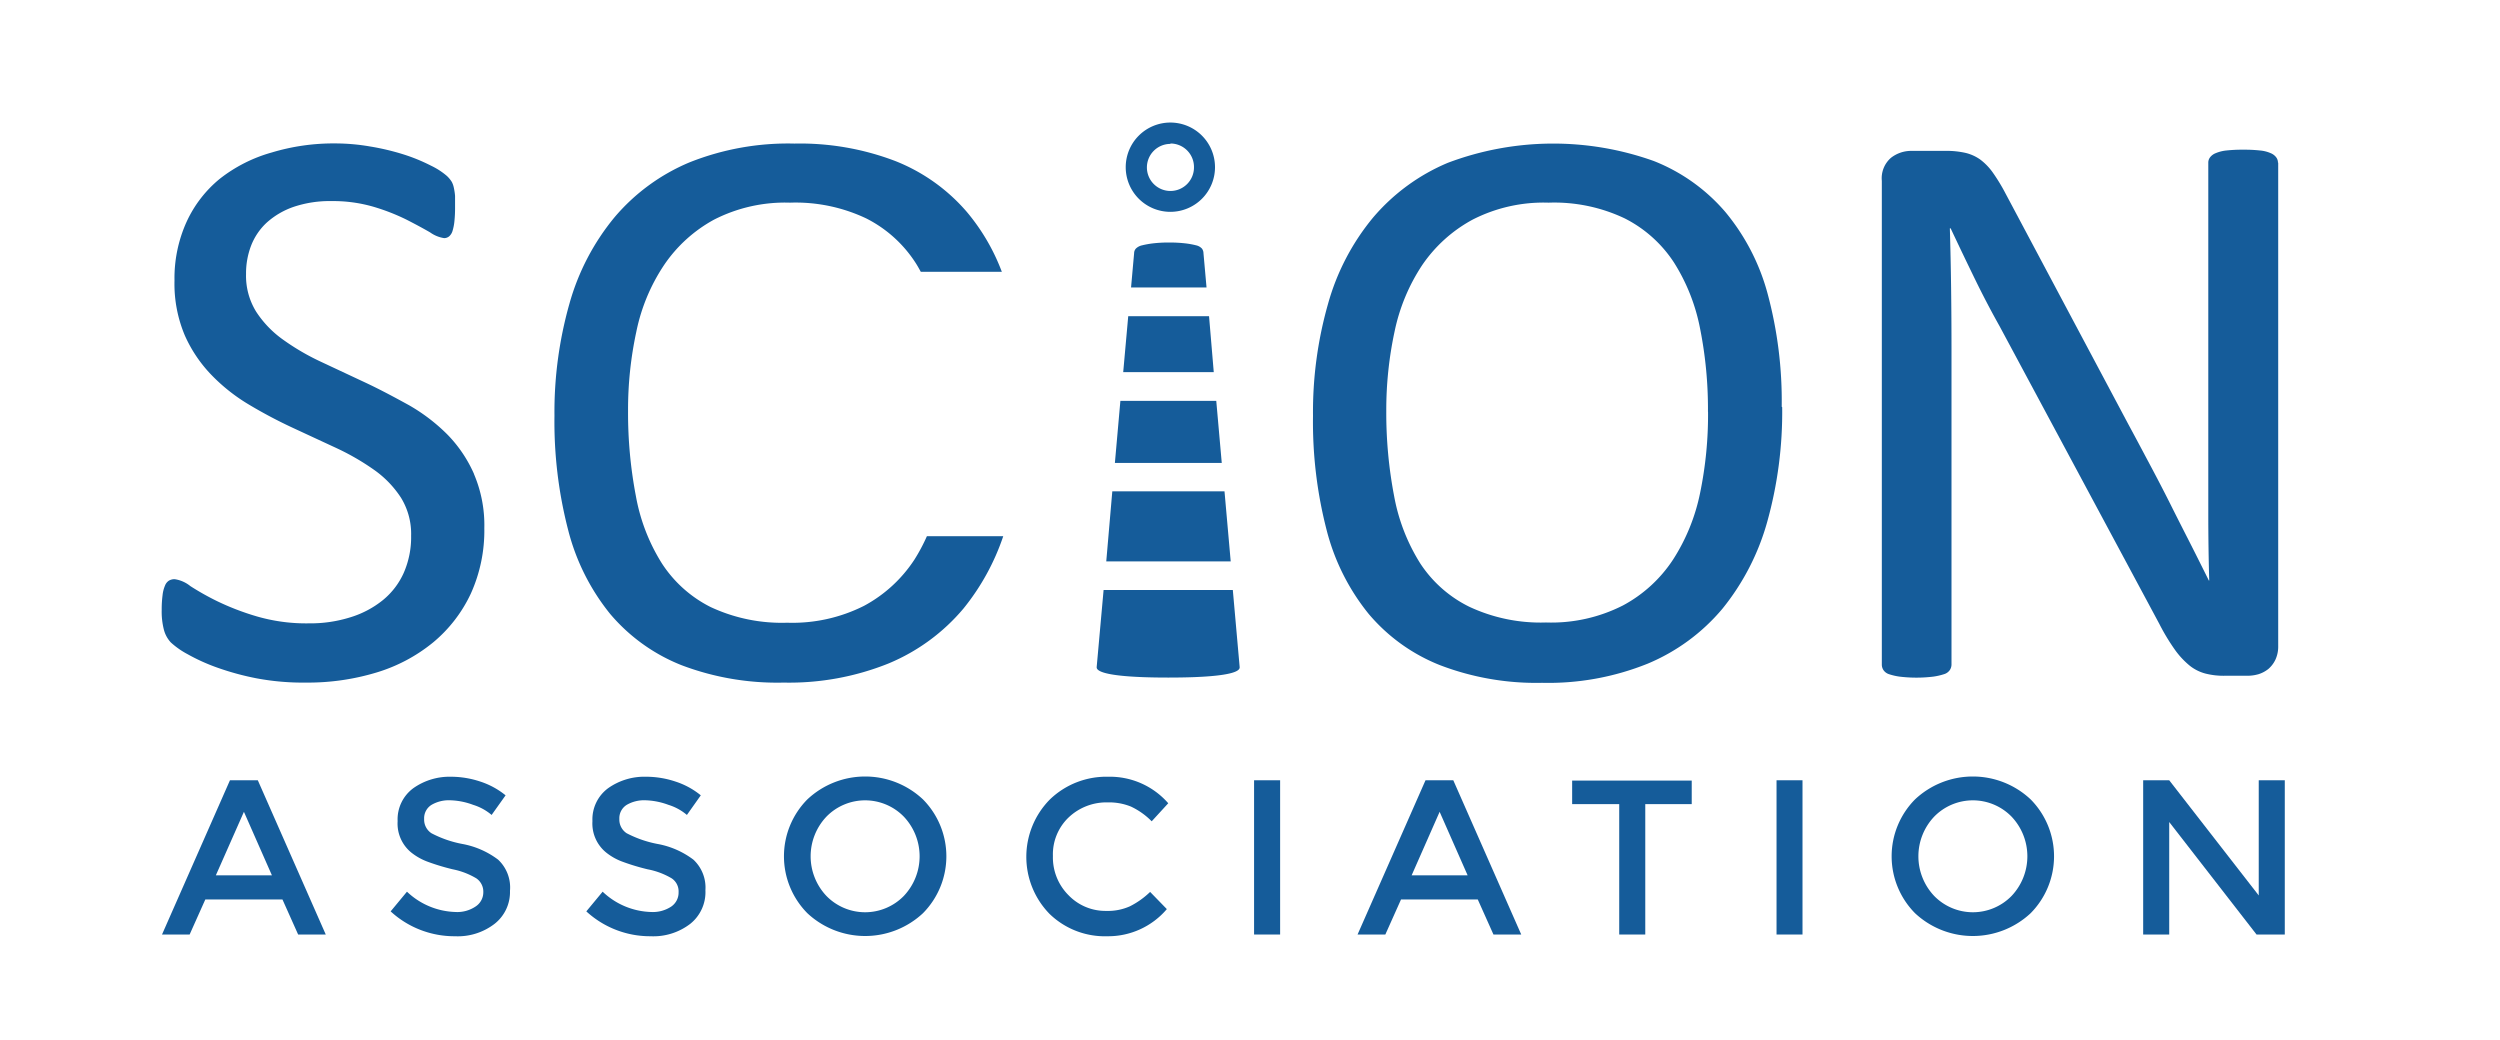 <svg id="Capa_1" data-name="Capa 1" xmlns="http://www.w3.org/2000/svg" viewBox="0 0 318.64 132.53"><defs><style>.cls-1{fill:#155c9a;}</style></defs><title>01- SCION ASSOCIATION LOGO BLUE</title><path class="cls-1" d="M60.42,60.42A16.89,16.89,0,0,0,57,55.36a23.14,23.14,0,0,0-4.88-3.72c-1.82-1-3.68-2-5.58-2.89l-5.57-2.61a30.12,30.12,0,0,1-4.88-2.84,13.21,13.21,0,0,1-3.44-3.57,8.7,8.7,0,0,1-1.29-4.8A9.89,9.89,0,0,1,32,31.32a7.9,7.9,0,0,1,2-2.95,10,10,0,0,1,3.41-2,14.42,14.42,0,0,1,4.85-.74,18.41,18.41,0,0,1,5.4.74A26.32,26.32,0,0,1,51.82,28q1.76.9,3,1.62a4.14,4.14,0,0,0,1.78.73,1,1,0,0,0,.65-.23,1.49,1.49,0,0,0,.44-.73,6.36,6.36,0,0,0,.23-1.21A16,16,0,0,0,58,26.57c0-.66,0-1.19,0-1.61a7.84,7.84,0,0,0-.16-1.05,2.68,2.68,0,0,0-.26-.73,3.7,3.7,0,0,0-.64-.77,9.06,9.06,0,0,0-2-1.29,22.63,22.63,0,0,0-3.54-1.45,30.78,30.78,0,0,0-4.23-1,26.13,26.13,0,0,0-4.47-.39,27.25,27.25,0,0,0-8.08,1.16A19,19,0,0,0,28,22.8a15.35,15.35,0,0,0-4.23,5.5,17.42,17.42,0,0,0-1.53,7.46,16.91,16.91,0,0,0,1.32,7A17.38,17.38,0,0,0,27,47.84a23,23,0,0,0,4.8,3.77,60.58,60.58,0,0,0,5.52,2.92l5.56,2.58a31,31,0,0,1,4.82,2.79,13,13,0,0,1,3.41,3.54,8.8,8.8,0,0,1,1.29,4.85,11.33,11.33,0,0,1-.93,4.7,9.43,9.43,0,0,1-2.66,3.49,12.25,12.25,0,0,1-4.13,2.19,17,17,0,0,1-5.29.78,22.53,22.53,0,0,1-6.74-.91,32.69,32.69,0,0,1-5-1.93,33.46,33.46,0,0,1-3.39-1.91,4.12,4.12,0,0,0-2-.88,1.43,1.43,0,0,0-.72.18,1.31,1.31,0,0,0-.51.64,4.23,4.23,0,0,0-.31,1.22,13.88,13.88,0,0,0-.11,1.88,9.24,9.24,0,0,0,.29,2.56,3.79,3.79,0,0,0,.87,1.58,10.3,10.3,0,0,0,2.12,1.49,24.24,24.24,0,0,0,3.77,1.71,34.38,34.38,0,0,0,5.11,1.39A32,32,0,0,0,39,87a30.13,30.13,0,0,0,9-1.29,20.9,20.9,0,0,0,7.23-3.85A18,18,0,0,0,60,75.68a19.48,19.48,0,0,0,1.73-8.37,16.57,16.57,0,0,0-1.32-6.89"/><path class="cls-1" d="M127.7,34.67A26.14,26.14,0,0,0,123.22,27a23.32,23.32,0,0,0-9.12-6.48,34.05,34.05,0,0,0-12.85-2.22A33.88,33.88,0,0,0,87.87,20.7a25.3,25.3,0,0,0-9.55,7,29.94,29.94,0,0,0-5.74,11A50.62,50.62,0,0,0,70.67,53a55,55,0,0,0,1.76,14.61,27.91,27.91,0,0,0,5.34,10.64,23,23,0,0,0,9.09,6.53A34.37,34.37,0,0,0,99.9,87a33.88,33.88,0,0,0,13.38-2.45,25,25,0,0,0,9.53-7,29.66,29.66,0,0,0,5.06-9.21h-9.73a23.23,23.23,0,0,1-1.6,3,17.63,17.63,0,0,1-6.4,5.87,20.29,20.29,0,0,1-9.8,2.16,21.43,21.43,0,0,1-9.77-2,15.9,15.9,0,0,1-6.22-5.58,24.09,24.09,0,0,1-3.3-8.55,56.21,56.21,0,0,1-1-10.84,47,47,0,0,1,1.06-10.15,23.82,23.82,0,0,1,3.51-8.44A18.2,18.2,0,0,1,91,28a19.84,19.84,0,0,1,9.69-2.17,21,21,0,0,1,9.7,2,16.14,16.14,0,0,1,6.26,5.6c.26.39.48.8.71,1.21H127.7"/><path class="cls-1" d="M217.7,52.49a49.21,49.21,0,0,1-1,10.28,24.77,24.77,0,0,1-3.45,8.54,17.52,17.52,0,0,1-6.4,5.86,20.15,20.15,0,0,1-9.8,2.17,21.46,21.46,0,0,1-9.77-2A15.8,15.8,0,0,1,181,71.78a24.28,24.28,0,0,1-3.31-8.55,56.21,56.21,0,0,1-1-10.84,47.64,47.64,0,0,1,1.06-10.15,24.19,24.19,0,0,1,3.51-8.44A18.29,18.29,0,0,1,187.68,28a19.85,19.85,0,0,1,9.7-2.17,20.93,20.93,0,0,1,9.69,2,16.24,16.24,0,0,1,6.27,5.6,24.35,24.35,0,0,1,3.35,8.47,52.29,52.29,0,0,1,1,10.56m9.4-.62a52.66,52.66,0,0,0-1.79-14.38A27.44,27.44,0,0,0,219.89,27a23.21,23.21,0,0,0-9.11-6.48,38.05,38.05,0,0,0-26.24.23,25.37,25.37,0,0,0-9.55,7,29.78,29.78,0,0,0-5.73,11A50.26,50.26,0,0,0,167.35,53a55,55,0,0,0,1.75,14.61,27.92,27.92,0,0,0,5.35,10.64,22.9,22.9,0,0,0,9.09,6.53,34.3,34.3,0,0,0,13,2.25A33.87,33.87,0,0,0,210,84.59a25,25,0,0,0,9.53-7,30.66,30.66,0,0,0,5.71-11.07,52,52,0,0,0,1.91-14.62"/><path class="cls-1" d="M290.34,20.73a1.12,1.12,0,0,0-.22-.67,1.65,1.65,0,0,0-.71-.54,4.32,4.32,0,0,0-1.36-.34,17.68,17.68,0,0,0-2.07-.1,18.89,18.89,0,0,0-2.21.1,4.72,4.72,0,0,0-1.36.34,1.66,1.66,0,0,0-.73.54,1.12,1.12,0,0,0-.22.67V57q0,4.08,0,8.5t.12,8.49h-.05c-.8-1.61-1.6-3.22-2.42-4.83s-1.64-3.22-2.47-4.88-1.7-3.33-2.59-5-1.83-3.45-2.8-5.24L255.61,24.65A23.41,23.41,0,0,0,254,22a7.5,7.5,0,0,0-1.6-1.66,5.41,5.41,0,0,0-1.87-.85,11,11,0,0,0-2.58-.26h-4.37a4.2,4.2,0,0,0-2.56.88,3.45,3.45,0,0,0-1.17,2.94V84.71a1.27,1.27,0,0,0,.21.7,1.35,1.35,0,0,0,.71.52,7.47,7.47,0,0,0,1.34.31,17.84,17.84,0,0,0,4.3,0,8,8,0,0,0,1.36-.31,1.36,1.36,0,0,0,.74-.52,1.29,1.29,0,0,0,.22-.7V44.38q0-3.83-.05-7.69t-.16-7.59h.1q1.41,3,3,6.27t3.22,6.17l20.39,38a26.45,26.45,0,0,0,2,3.31,10.49,10.49,0,0,0,1.87,2,5.42,5.42,0,0,0,2,1,9.33,9.33,0,0,0,2.43.28h2.94a5.08,5.08,0,0,0,1.39-.2,3.83,3.83,0,0,0,1.26-.67,3.6,3.6,0,0,0,.9-1.19,4,4,0,0,0,.35-1.76V20.73"/><path class="cls-1" d="M149.18,27a5.69,5.69,0,1,1,5.68-5.68A5.69,5.69,0,0,1,149.18,27Zm0-8.66a3,3,0,1,0,3,3A3,3,0,0,0,149.18,18.29Z"/><path class="cls-1" d="M142.1,59h13.62l-.7-7.91H142.8L142.1,59m12-18.7h-10.3l-.64,7.13H154.7Zm-.32-3.66-.39-4.37a1,1,0,0,0-.2-.59,1.43,1.43,0,0,0-.73-.41,10.46,10.46,0,0,0-1.37-.25,17.77,17.77,0,0,0-2.14-.11,16.93,16.93,0,0,0-2,.11,11.57,11.57,0,0,0-1.39.25,1.62,1.62,0,0,0-.78.41.88.88,0,0,0-.23.59l-.39,4.37ZM141,71.55h15.86l-.79-8.93H141.77ZM158,85l-.87-9.8H140.66l-.88,9.8c0,.22-.32,1.36,9.13,1.36S158,85.23,158,85"/><path class="cls-1" d="M26.17,114.64l-2,4.47H20.65l8.66-19.66h3.55l8.66,19.66H38l-2-4.47Zm8.49-3.07-3.57-8.1-3.58,8.1Z"/><path class="cls-1" d="M57.36,102a4.38,4.38,0,0,0-2.37.59,2,2,0,0,0-.93,1.79,2.07,2.07,0,0,0,.93,1.82,14.06,14.06,0,0,0,3.95,1.37,10.78,10.78,0,0,1,4.55,2A4.86,4.86,0,0,1,65,113.55a5.14,5.14,0,0,1-1.94,4.18,7.69,7.69,0,0,1-5.08,1.6,12,12,0,0,1-8.19-3.17l2.08-2.51a9.36,9.36,0,0,0,6.19,2.59,4.18,4.18,0,0,0,2.54-.69,2.16,2.16,0,0,0,1-1.83,2.05,2.05,0,0,0-.89-1.77,9.46,9.46,0,0,0-3-1.15,28.25,28.25,0,0,1-3.29-1,7.54,7.54,0,0,1-2-1.14,4.76,4.76,0,0,1-1.74-4,4.93,4.93,0,0,1,2-4.2A8,8,0,0,1,57.49,99a11.82,11.82,0,0,1,3.74.62,10,10,0,0,1,3.21,1.75l-1.78,2.5a6.67,6.67,0,0,0-2.36-1.29A9,9,0,0,0,57.36,102Z"/><path class="cls-1" d="M82.25,102a4.39,4.39,0,0,0-2.38.59,2,2,0,0,0-.93,1.79,2.07,2.07,0,0,0,.93,1.82,14.19,14.19,0,0,0,3.95,1.37,10.77,10.77,0,0,1,4.56,2,4.86,4.86,0,0,1,1.53,3.89A5.17,5.17,0,0,1,88,117.73a7.72,7.72,0,0,1-5.09,1.6,12,12,0,0,1-8.18-3.17l2.08-2.51A9.33,9.33,0,0,0,83,116.24a4.24,4.24,0,0,0,2.55-.69,2.15,2.15,0,0,0,.94-1.83,2,2,0,0,0-.88-1.77,9.44,9.44,0,0,0-3.06-1.15,28.25,28.25,0,0,1-3.29-1,7.33,7.33,0,0,1-2-1.14,4.76,4.76,0,0,1-1.75-4,4.94,4.94,0,0,1,2-4.2A8,8,0,0,1,82.37,99a11.78,11.78,0,0,1,3.74.62,9.92,9.92,0,0,1,3.21,1.75l-1.77,2.5a6.67,6.67,0,0,0-2.36-1.29A9.1,9.1,0,0,0,82.25,102Z"/><path class="cls-1" d="M117.64,116.39a10.79,10.79,0,0,1-14.74,0,10.31,10.31,0,0,1,0-14.5,10.76,10.76,0,0,1,14.74,0,10.31,10.31,0,0,1,0,14.5Zm-2.44-12.3a6.89,6.89,0,0,0-9.87,0,7.35,7.35,0,0,0,0,10.1,6.89,6.89,0,0,0,9.87,0,7.35,7.35,0,0,0,0-10.1Z"/><path class="cls-1" d="M141,116.1a6.87,6.87,0,0,0,3-.58,10.41,10.41,0,0,0,2.59-1.84l2.13,2.19a9.81,9.81,0,0,1-7.58,3.46,10.12,10.12,0,0,1-7.39-2.87,10.41,10.41,0,0,1,.06-14.56A10.36,10.36,0,0,1,141.27,99a9.87,9.87,0,0,1,7.63,3.38l-2.11,2.3a9.2,9.2,0,0,0-2.65-1.88,7.42,7.42,0,0,0-2.94-.53,7,7,0,0,0-5,1.92,6.51,6.51,0,0,0-2,4.92,6.8,6.8,0,0,0,2,5A6.52,6.52,0,0,0,141,116.1Z"/><path class="cls-1" d="M159.84,99.45h3.32v19.66h-3.32Z"/><path class="cls-1" d="M178.57,114.64l-2,4.47h-3.54l8.66-19.66h3.54l8.66,19.66h-3.54l-2-4.47Zm8.49-3.07-3.57-8.1-3.57,8.1Z"/><path class="cls-1" d="M209.7,102.49v16.62h-3.32V102.49h-6v-3h15.24v3Z"/><path class="cls-1" d="M226.43,99.45h3.31v19.66h-3.31Z"/><path class="cls-1" d="M258.82,116.39a10.79,10.79,0,0,1-14.74,0,10.31,10.31,0,0,1,0-14.5,10.76,10.76,0,0,1,14.74,0,10.31,10.31,0,0,1,0,14.5Zm-2.43-12.3a6.89,6.89,0,0,0-9.87,0,7.35,7.35,0,0,0,0,10.1,6.89,6.89,0,0,0,9.87,0,7.35,7.35,0,0,0,0-10.1Z"/><path class="cls-1" d="M287.89,99.45h3.32v19.66h-3.6l-11.13-14.34v14.34h-3.32V99.45h3.32l11.41,14.68Z"/></svg>
